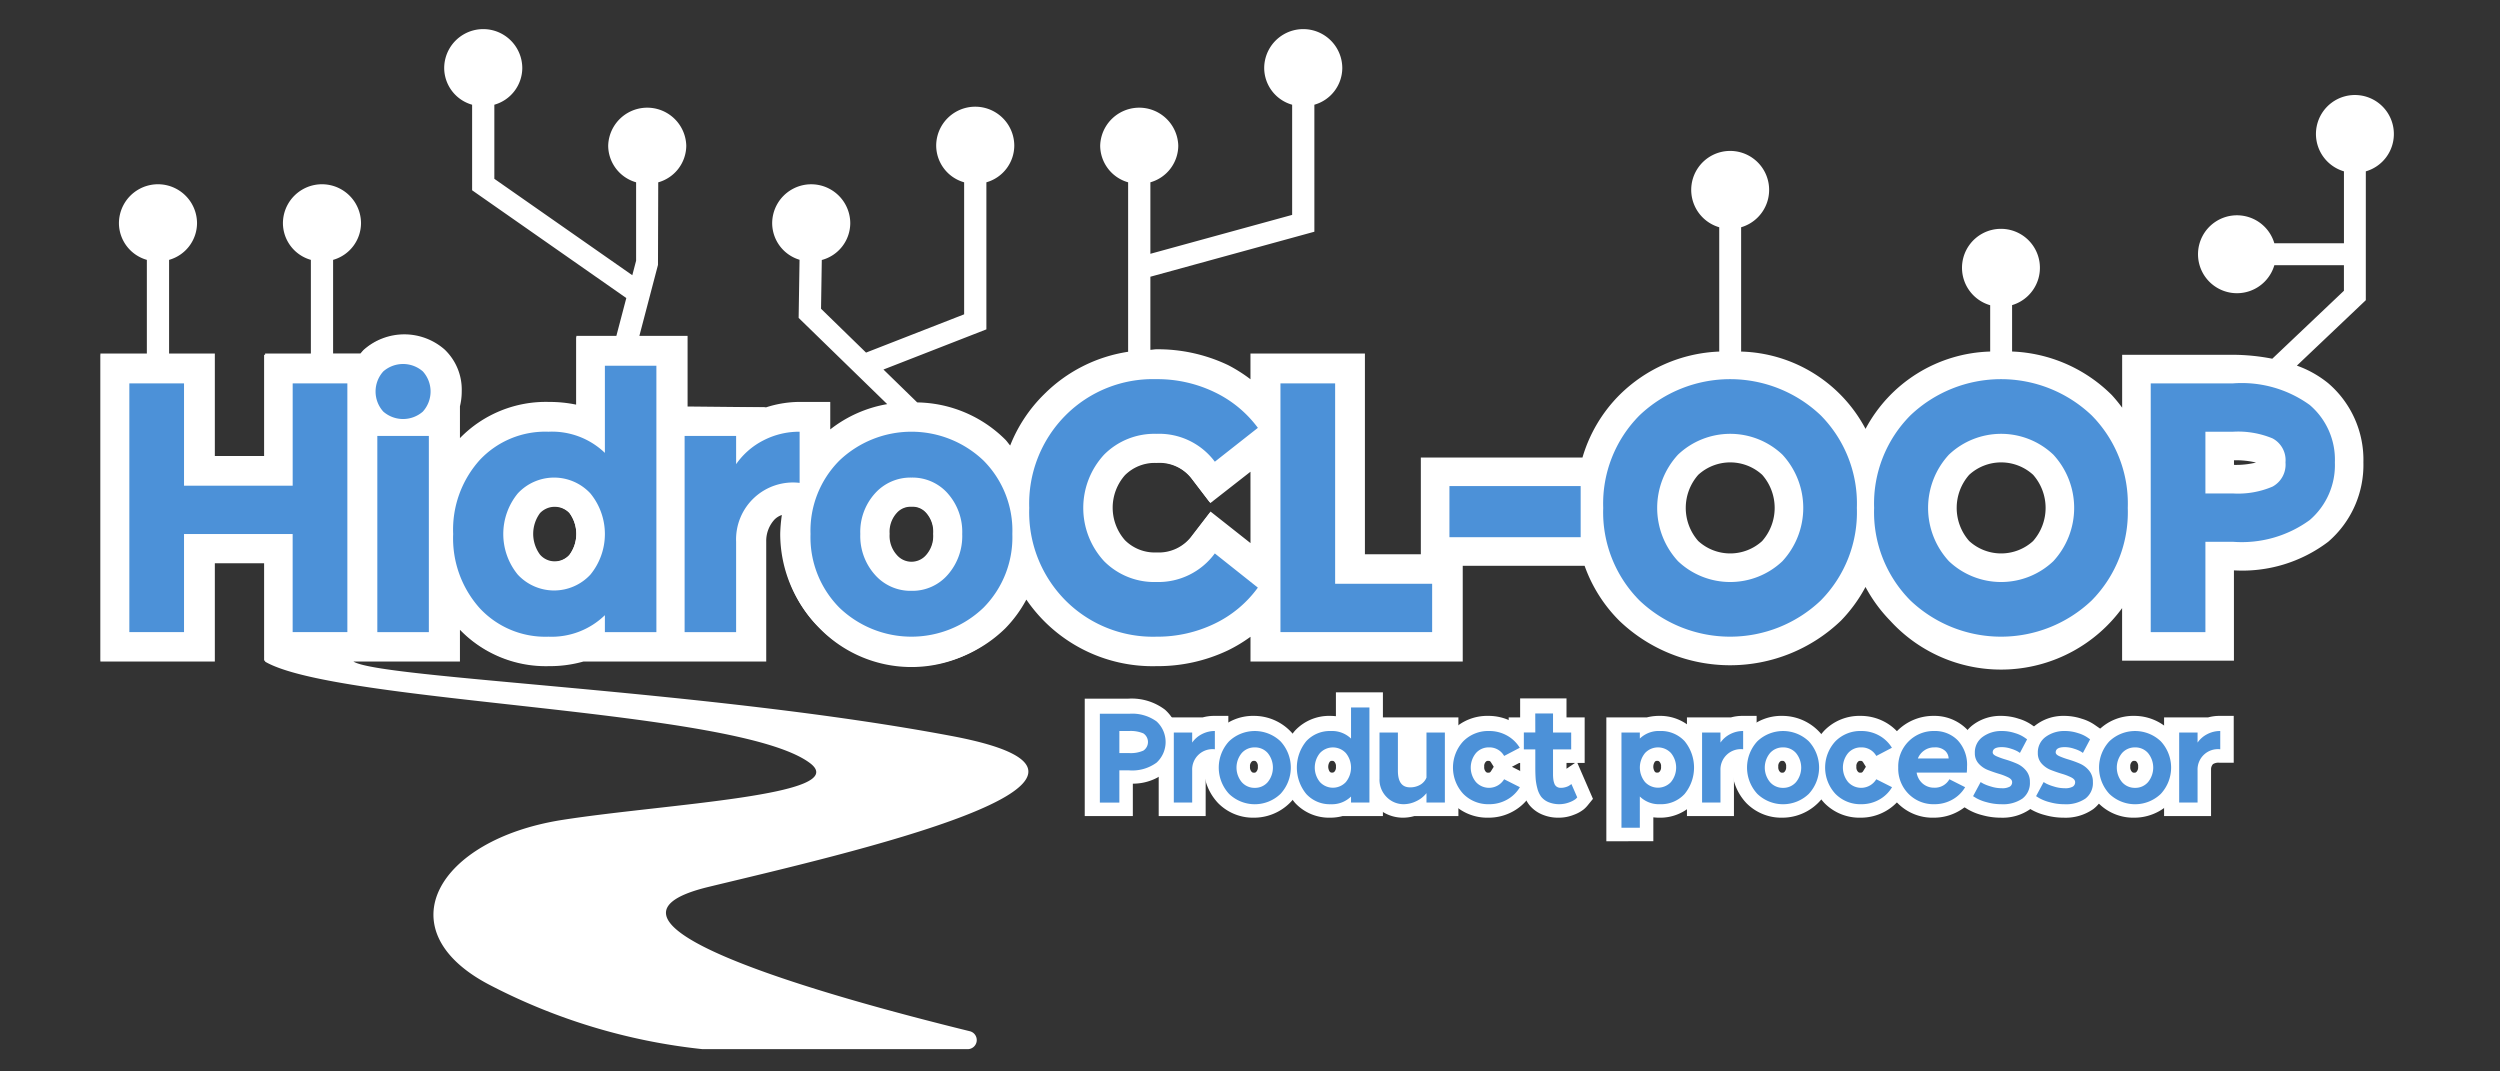 <svg xmlns="http://www.w3.org/2000/svg" viewBox="0 0 99.213 42.52"><rect x="0" y="0" width="99.213" height="42.52" fill="#333333" stroke="none"/><defs><style>.cls-1{fill:#fff;}.cls-2{fill:#4c91d8;}</style></defs><g id="Capa_6" data-name="Capa 6"><path class="cls-1" d="M54.167,21.995V14.029H49.625v1.022a6.009,6.009,0,0,0-.888-.562,6.491,6.491,0,0,0-2.834-.628c-.087,0-.165.019-.25.022V10.982l6.508-1.786V4.156a1.522,1.522,0,0,0,1.108-1.451,1.549,1.549,0,0,0-3.099,0A1.522,1.522,0,0,0,51.279,4.156V8.528l-5.626,1.544V7.235A1.522,1.522,0,0,0,46.76,5.784a1.55,1.55,0,0,0-3.099,0,1.522,1.522,0,0,0,1.109,1.451v6.725a5.981,5.981,0,0,0-3.325,1.678,5.886,5.886,0,0,0-1.356,2.042c-.072-.08-.127-.17-.205-.246A5.057,5.057,0,0,0,36.4,15.97l-1.34-1.305,4.085-1.594V7.235A1.522,1.522,0,0,0,40.252,5.784a1.549,1.549,0,0,0-3.099,0A1.522,1.522,0,0,0,38.262,7.235v5.239l-3.893,1.519L32.583,12.253l.03-1.935a1.521,1.521,0,0,0,1.13-1.455,1.549,1.549,0,0,0-3.099,0,1.523,1.523,0,0,0,1.086,1.446L31.694,12.616l3.515,3.422a5.039,5.039,0,0,0-2.26,1.003V15.95H31.772a4.377,4.377,0,0,0-1.365.214L27.287,16.132V13.328H25.374l.738-2.815.01-3.277A1.522,1.522,0,0,0,27.235,5.784a1.55,1.55,0,0,0-3.099,0,1.522,1.522,0,0,0,1.108,1.451V10.346l-.151.576L19.618,7.096V4.156a1.522,1.522,0,0,0,1.109-1.451,1.549,1.549,0,0,0-3.099,0A1.522,1.522,0,0,0,18.736,4.156V7.551l6.119,4.277-.394,1.5H22.873v2.732a5.183,5.183,0,0,0-1.082-.109,4.754,4.754,0,0,0-3.538,1.436V16.124a2.494,2.494,0,0,0,.071-.604,2.196,2.196,0,0,0-.677-1.647,2.423,2.423,0,0,0-3.204.002c-.045.043-.091.101-.137.153H13.219V10.313a1.522,1.522,0,0,0,1.108-1.451,1.549,1.549,0,0,0-3.099,0,1.522,1.522,0,0,0,1.109,1.451V14.029H10.521v4.067H8.526V14.029H6.71V10.313A1.522,1.522,0,0,0,7.819,8.862a1.549,1.549,0,0,0-3.099,0,1.522,1.522,0,0,0,1.108,1.451V14.029H3.985V26.253H8.526V22.354H10.521v3.899H10.512c2.847,1.678,18.722,1.852,21.627,4.027,1.722,1.29-5.745,1.619-9.822,2.258-4.969.779-7.043,4.367-2.908,6.537a23.684,23.684,0,0,0,8.451,2.559c.013.001.027.002.041.002H38.398a.361.361,0,0,0,.092-.711C32.737,39.511,22.354,36.594,28.117,35.197c5.206-1.262,18.678-4.282,9.665-5.986C28.122,27.384,15.074,26.93,14.026,26.253h4.227v-1.26a4.742,4.742,0,0,0,3.538,1.443,4.913,4.913,0,0,0,1.363-.183h7.254V21.495a1.255,1.255,0,0,1,.326-.874.731.731,0,0,1,.294-.183,6,6,0,0,0-.065.748,5.257,5.257,0,0,0,8.925,3.758,4.99,4.99,0,0,0,.843-1.149,6.067,6.067,0,0,0,5.173,2.641,6.48,6.48,0,0,0,2.832-.628,5.944,5.944,0,0,0,.89-.537v.982h8.423V21.995Zm-31.566.017a.775.775,0,0,1-1.17-.001,1.389,1.389,0,0,1,.001-1.65.809.809,0,0,1,1.168,0,1.388,1.388,0,0,1,0,1.651Zm14.155.011a.765.765,0,0,1-1.172-.007,1.126,1.126,0,0,1-.278-.831,1.107,1.107,0,0,1,.275-.821.736.736,0,0,1,.596-.254.715.715,0,0,1,.584.249,1.12,1.12,0,0,1,.272.825A1.142,1.142,0,0,1,36.756,22.023Zm12.87-.47L48.041,20.301l-.728.946a1.632,1.632,0,0,1-1.41.677,1.673,1.673,0,0,1-1.258-.485,1.951,1.951,0,0,1-.001-2.581,1.678,1.678,0,0,1,1.259-.486,1.615,1.615,0,0,1,1.407.647l.724.946,1.591-1.244Z"/><path class="cls-1" d="M95.001,5.324a1.546,1.546,0,1,0-1.981,1.476V9.655H90.258a1.546,1.546,0,1,0,0,.87h2.761v1.014l-2.843,2.697a8.178,8.178,0,0,0-1.564-.156H84.218v2.099a6.009,6.009,0,0,0-.409-.5,5.925,5.925,0,0,0-3.959-1.729V12.109a1.546,1.546,0,1,0-.869.004v1.838A5.786,5.786,0,0,0,74.034,17.02a5.761,5.761,0,0,0-4.937-3.068V9.019a1.546,1.546,0,1,0-.869-0v4.933a5.945,5.945,0,0,0-3.963,1.727,5.832,5.832,0,0,0-1.464,2.477h-6.415v3.878H54.118V14.081h-4.438v1.076a5.963,5.963,0,0,0-.998-.62,6.371,6.371,0,0,0-2.797-.624,6.01,6.01,0,0,0-4.397,1.766,5.844,5.844,0,0,0-1.37,2.146c-.099-.118-.182-.244-.293-.355a5.243,5.243,0,0,0-6.959-.288v-1.183H31.733a4.261,4.261,0,0,0-1.386.227v-.059H27.183V13.381H22.871v2.735a5.025,5.025,0,0,0-1.106-.117A4.664,4.664,0,0,0,18.206,17.487c-.02.022-.033.048-.053.07V16.167h-.009a2.472,2.472,0,0,0,.078-.63,2.168,2.168,0,0,0-.66-1.62,2.325,2.325,0,0,0-3.134.002c-.047.045-.095.106-.143.162H10.481v4.06h-2.044V14.081H3.999V26.219h4.438v-3.892h2.044v3.892h7.672V24.836c.019.021.031.046.05.066a4.653,4.653,0,0,0,3.562,1.498A4.791,4.791,0,0,0,23.11,26.219h7.237V21.501a1.292,1.292,0,0,1,.33-.894.851.851,0,0,1,.428-.238,6.003,6.003,0,0,0-.072.823,5.076,5.076,0,0,0,1.48,3.728,5.088,5.088,0,0,0,8.196-1.236,6.068,6.068,0,0,0,5.177,2.716,6.372,6.372,0,0,0,2.798-.624,5.853,5.853,0,0,0,.997-.622v1.064h8.287V22.453h4.917a5.84,5.84,0,0,0,1.38,2.183,6.354,6.354,0,0,0,8.791-.002,5.901,5.901,0,0,0,.977-1.34,5.903,5.903,0,0,0,.983,1.342,5.954,5.954,0,0,0,9.2-.502v2.085h4.438v-3.584a5.64,5.64,0,0,0,3.743-1.136,4.022,4.022,0,0,0,1.395-3.148,3.998,3.998,0,0,0-1.399-3.145,4.219,4.219,0,0,0-1.241-.696l2.736-2.597V6.8A1.541,1.541,0,0,0,95.001,5.324ZM22.593,22.039a.832.832,0,0,1-1.208,0,1.425,1.425,0,0,1,0-1.692.832.832,0,0,1,1.208,0,1.426,1.426,0,0,1,0,1.692Zm14.177.012a.729.729,0,0,1-.6.262.745.745,0,0,1-.61-.268,1.157,1.157,0,0,1-.285-.852,1.139,1.139,0,0,1,.281-.842.765.765,0,0,1,.614-.264.738.738,0,0,1,.604.26,1.155,1.155,0,0,1,.278.846A1.176,1.176,0,0,1,36.77,22.051Zm11.242-1.694-.702.916a1.647,1.647,0,0,1-1.424.689,1.683,1.683,0,0,1-1.27-.494,1.988,1.988,0,0,1,.001-2.625,1.679,1.679,0,0,1,1.269-.494,1.624,1.624,0,0,1,1.421.658l.698.919,1.676-1.319v3.075Zm21.922,1.112a1.879,1.879,0,0,1-2.54,0,1.988,1.988,0,0,1,.001-2.625,1.879,1.879,0,0,1,2.539 0,1.989,1.989,0,0,1,0,2.624Zm10.752,0a1.879,1.879,0,0,1-2.54,0,1.988,1.988,0,0,1,.001-2.625,1.879,1.879,0,0,1,2.539 0,1.989,1.989,0,0,1,0,2.624Zm7.97-3.02v-.183a3.483,3.483,0,0,1,.875.09A3.333,3.333,0,0,1,88.655,18.449Z"/><path class="cls-2" d="M85.352,15.215h3.262a4.607,4.607,0,0,1,3.045.854,2.849,2.849,0,0,1,1.001,2.282,2.871,2.871,0,0,1-1.001,2.289,4.579,4.579,0,0,1-3.045.861h-1.092v3.584H85.352Zm2.17,1.918v2.45h1.092a3.478,3.478,0,0,0,1.575-.273.993.993,0,0,0,.511-.959.978.978,0,0,0-.511-.952,3.561,3.561,0,0,0-1.575-.266Z"/><path class="cls-2" d="M75.817,16.482a5.22,5.22,0,0,1,7.189,0,4.978,4.978,0,0,1,1.435,3.675,4.979,4.979,0,0,1-1.435,3.675,5.221,5.221,0,0,1-7.189,0,4.966,4.966,0,0,1-1.442-3.675A4.965,4.965,0,0,1,75.817,16.482Zm5.67,1.561a3.011,3.011,0,0,0-4.144,0,3.117,3.117,0,0,0,0,4.228,3.011,3.011,0,0,0,4.144,0,3.117,3.117,0,0,0,0-4.228Z"/><path class="cls-2" d="M65.066,16.482a5.22,5.22,0,0,1,7.189,0,4.978,4.978,0,0,1,1.435,3.675,4.979,4.979,0,0,1-1.435,3.675,5.221,5.221,0,0,1-7.189,0,4.966,4.966,0,0,1-1.442-3.675A4.965,4.965,0,0,1,65.066,16.482Zm5.67,1.561a3.011,3.011,0,0,0-4.144,0,3.117,3.117,0,0,0,0,4.228,3.011,3.011,0,0,0,4.144,0,3.117,3.117,0,0,0,0-4.228Z"/><path class="cls-2" d="M57.521,19.289h5.208V21.319h-5.208Z"/><path class="cls-2" d="M50.815,15.215h2.17v7.952h3.85v1.918H50.815Z"/><path class="cls-2" d="M45.886,15.047a5.222,5.222,0,0,1,2.304.511,4.608,4.608,0,0,1,1.729,1.421l-1.708,1.344a2.757,2.757,0,0,0-2.324-1.106,2.808,2.808,0,0,0-2.071.826,3.117,3.117,0,0,0,0,4.228,2.808,2.808,0,0,0,2.071.826A2.779,2.779,0,0,0,48.21,21.963l1.708,1.357A4.554,4.554,0,0,1,48.19,24.756a5.222,5.222,0,0,1-2.304.511,4.895,4.895,0,0,1-3.598-1.435,4.966,4.966,0,0,1-1.442-3.675,4.965,4.965,0,0,1,1.442-3.675A4.894,4.894,0,0,1,45.886,15.047Z"/><path class="cls-2" d="M33.315,18.274a4.144,4.144,0,0,1,5.712,0,3.939,3.939,0,0,1,1.148,2.919,3.964,3.964,0,0,1-1.148,2.926,4.128,4.128,0,0,1-5.712,0A3.964,3.964,0,0,1,32.166,21.193,3.939,3.939,0,0,1,33.315,18.274Zm4.298,1.309A1.869,1.869,0,0,0,36.17,18.953a1.888,1.888,0,0,0-1.448.63,2.28,2.28,0,0,0-.581,1.61,2.306,2.306,0,0,0,.581,1.617,1.878,1.878,0,0,0,1.448.637,1.859,1.859,0,0,0,1.442-.637,2.324,2.324,0,0,0,.574-1.617A2.297,2.297,0,0,0,37.612,19.583Z"/><path class="cls-2" d="M31.733,17.133v2.03A2.259,2.259,0,0,0,29.213,21.501v3.584H27.169V17.301h2.044V18.421a2.95,2.95,0,0,1,1.085-.945A3.087,3.087,0,0,1,31.733,17.133Z"/><path class="cls-2" d="M24.005,14.515h2.044V25.085H24.005v-.672a3.029,3.029,0,0,1-2.24.854A3.547,3.547,0,0,1,19.035,24.133,4.156,4.156,0,0,1,17.984,21.193a4.13,4.13,0,0,1,1.051-2.933A3.559,3.559,0,0,1,21.765,17.133a3.028,3.028,0,0,1,2.24.84Zm-.574,5.068a1.965,1.965,0,0,0-2.884,0,2.544,2.544,0,0,0,0,3.22,1.965,1.965,0,0,0,2.884,0,2.544,2.544,0,0,0,0-3.22Z"/><path class="cls-2" d="M15.212,14.739a1.193,1.193,0,0,1,1.568,0,1.189,1.189,0,0,1,0,1.596,1.193,1.193,0,0,1-1.568,0,1.189,1.189,0,0,1,0-1.596Zm-.238,2.562h2.045V25.085H14.974Z"/><path class="cls-2" d="M5.133,15.215H7.303V19.275h4.312V15.215h2.17V25.085H11.614V21.193H7.303V25.085H5.133Z"/><path class="cls-1" d="M43.048,32.385V27.726h1.732a2.187,2.187,0,0,1,1.455.44,1.677,1.677,0,0,1,.002,2.494,2.064,2.064,0,0,1-1.28.44V32.385Z"/><path class="cls-1" d="M45.983,32.385V28.471h1.744a1.702,1.702,0,0,1,.453-.061h.567v1.859h-.567a.405.405,0,0,0-.255.055.302.302,0,0,0-.078.214V32.385Z"/><path class="cls-1" d="M49.765,32.45a1.944,1.944,0,0,1-1.422-.576,2.102,2.102,0,0,1,0-2.89,1.945,1.945,0,0,1,1.422-.574,2.02,2.02,0,1,1,0,4.04Zm0-2.255a.11.11,0,0,0-.101.042.243.243,0,0,0-.057.19.254.254,0,0,0,.058.194.109.109,0,0,0,.1.043.099.099,0,0,0,.093-.039.26.26,0,0,0,.06-.198.249.249,0,0,0-.058-.193A.102.102,0,0,0,49.765,30.195Z"/><path class="cls-1" d="M52.784,32.45a1.838,1.838,0,0,1-1.391-.588,2.217,2.217,0,0,1,.001-2.869,1.852,1.852,0,0,1,1.39-.583,2.238,2.238,0,0,1,.232.013v-.947h1.865V32.385H53.284A1.885,1.885,0,0,1,52.784,32.45Zm.08-2.255a.102.102,0,0,0-.095.039.353.353,0,0,0,0,.387.101.101,0,0,0,.095.039.106.106,0,0,0,.097-.04.255.255,0,0,0,.056-.192.249.249,0,0,0-.058-.193A.102.102,0,0,0,52.864,30.195Z"/><path class="cls-1" d="M55.675,32.45a1.514,1.514,0,0,1-1.062-.436,1.548,1.548,0,0,1-.465-1.147V28.471h1.864v0h1.865V32.385H56.131A1.661,1.661,0,0,1,55.675,32.45Z"/><path class="cls-1" d="M59.06,32.45a1.944,1.944,0,0,1-1.422-.576,2.102,2.102,0,0,1,0-2.89,1.945,1.945,0,0,1,1.422-.574,2.007,2.007,0,0,1,.985.249,1.932,1.932,0,0,1,.718.688l.316.517-1.079.566,1.084.547-.313.523a1.926,1.926,0,0,1-.72.697A1.995,1.995,0,0,1,59.06,32.45Zm0-2.255a.11.11,0,0,0-.101.042.243.243,0,0,0-.057.19.254.254,0,0,0,.058.194.109.109,0,0,0,.1.043c.056,0,.077-.005.117-.07l.102-.164-.102-.165C59.137,30.2,59.115,30.195,59.06,30.195Z"/><path class="cls-1" d="M61.85,32.45a1.608,1.608,0,0,1-.677-.138,1.297,1.297,0,0,1-.495-.382,1.521,1.521,0,0,1-.251-.534,2.742,2.742,0,0,1-.085-.489c-.009-.133-.015-.292-.015-.479v-.152h-.455V28.471h.455V27.715h1.84v.756h.721v1.805h-.29l.619,1.427-.217.267a1.142,1.142,0,0,1-.147.148,1.396,1.396,0,0,1-.392.216A1.607,1.607,0,0,1,61.85,32.45Zm.317-1.942.339-.232h-.339Z"/><path class="cls-1" d="M63.748,33.385V28.471h1.604a1.949,1.949,0,0,1,.493-.061,1.849,1.849,0,0,1,1.39.583,2.216,2.216,0,0,1,.002,2.87,1.841,1.841,0,0,1-1.392.587,2.008,2.008,0,0,1-.232-.014v.948Zm2.017-3.189a.101.101,0,0,0-.095.039.353.353,0,0,0,0,.387.101.101,0,0,0,.095.039.106.106,0,0,0,.098-.04.255.255,0,0,0,.056-.192.249.249,0,0,0-.058-.193A.101.101,0,0,0,65.765,30.195Z"/><path class="cls-1" d="M66.947,32.385V28.471h1.744a1.702,1.702,0,0,1,.453-.061H69.712v1.859h-.567a.405.405,0,0,0-.255.055.302.302,0,0,0-.078.214V32.385Z"/><path class="cls-1" d="M70.73,32.45a1.944,1.944,0,0,1-1.422-.576,2.102,2.102,0,0,1,0-2.89,1.945,1.945,0,0,1,1.422-.574,2.02,2.02,0,1,1,0,4.04Zm0-2.255a.11.11,0,0,0-.101.042.243.243,0,0,0-.057.19.254.254,0,0,0,.058.194.109.109,0,0,0,.1.043.099.099,0,0,0,.093-.039.26.26,0,0,0,.06-.198.249.249,0,0,0-.058-.193A.102.102,0,0,0,70.73,30.195Z"/><path class="cls-1" d="M73.829,32.45a1.944,1.944,0,0,1-1.422-.576,2.102,2.102,0,0,1,0-2.89,1.945,1.945,0,0,1,1.422-.574,2.007,2.007,0,0,1,.985.249,1.932,1.932,0,0,1,.718.688l.316.517-1.079.566,1.084.547-.313.523a1.926,1.926,0,0,1-.72.697A1.995,1.995,0,0,1,73.829,32.45Zm0-2.255a.11.11,0,0,0-.101.042.243.243,0,0,0-.057.19.254.254,0,0,0,.058.194.109.109,0,0,0,.1.043c.056,0,.077-.005.117-.07l.102-.164-.102-.165C73.906,30.2,73.885,30.195,73.829,30.195Z"/><path class="cls-1" d="M76.73,32.45a1.941,1.941,0,0,1-1.422-.577,2.021,2.021,0,0,1,1.432-3.463,1.815,1.815,0,0,1,1.314.529,1.966,1.966,0,0,1,.543,1.458,2.529,2.529,0,0,1-.015.302l-.022.179.194.099-.313.523a1.926,1.926,0,0,1-.72.697A1.995,1.995,0,0,1,76.73,32.45Z"/><path class="cls-1" d="M79.395,32.45a2.711,2.711,0,0,1-.735-.102,2.186,2.186,0,0,1-.561-.226l-.581-.358.58-1.082-.026-.029a1.172,1.172,0,0,1-.3-.796,1.317,1.317,0,0,1,.549-1.107,1.803,1.803,0,0,1,1.089-.34,2.228,2.228,0,0,1,.701.112,1.801,1.801,0,0,1,.526.25l.513.356-.48.909a1.793,1.793,0,0,1,.139.146,1.258,1.258,0,0,1,.284.813,1.328,1.328,0,0,1-.525,1.116A1.915,1.915,0,0,1,79.395,32.45Z"/><path class="cls-1" d="M81.895,32.45a2.711,2.711,0,0,1-.735-.102,2.186,2.186,0,0,1-.561-.226l-.581-.358.58-1.082-.026-.029a1.172,1.172,0,0,1-.3-.796,1.317,1.317,0,0,1,.549-1.107,1.803,1.803,0,0,1,1.089-.34,2.228,2.228,0,0,1,.701.112,1.801,1.801,0,0,1,.526.25l.513.356-.48.909a1.793,1.793,0,0,1,.139.146,1.258,1.258,0,0,1,.284.813,1.328,1.328,0,0,1-.525,1.116A1.915,1.915,0,0,1,81.895,32.45Z"/><path class="cls-1" d="M84.699,32.45a1.944,1.944,0,0,1-1.422-.576,2.102,2.102,0,0,1,0-2.89,1.945,1.945,0,0,1,1.422-.574,2.02,2.02,0,1,1,0,4.04Zm0-2.255a.11.11,0,0,0-.101.042.243.243,0,0,0-.057.19.254.254,0,0,0,.058.194.109.109,0,0,0,.1.043.099.099,0,0,0,.093-.039.26.26,0,0,0,.06-.198.249.249,0,0,0-.058-.193A.102.102,0,0,0,84.699,30.195Z"/><path class="cls-1" d="M85.882,32.385V28.471h1.744a1.702,1.702,0,0,1,.453-.061h.567v1.859H88.079a.405.405,0,0,0-.255.055.302.302,0,0,0-.078.214V32.385Z"/><path class="cls-2" d="M43.648,28.326h1.165a1.644,1.644,0,0,1,1.087.305,1.111,1.111,0,0,1,0,1.633,1.633,1.633,0,0,1-1.087.308H44.422v1.279h-.774Zm.774.685v.875h.391a1.238,1.238,0,0,0,.562-.098.411.411,0,0,0,0-.683,1.286,1.286,0,0,0-.562-.095Z"/><path class="cls-2" d="M48.212,29.01V29.735a.808.808,0,0,0-.9.836v1.279h-.729V29.071h.729v.399a1.043,1.043,0,0,1,.388-.337A1.097,1.097,0,0,1,48.212,29.01Z"/><path class="cls-2" d="M48.776,29.418a1.481,1.481,0,0,1,2.04,0,1.534,1.534,0,0,1,0,2.088,1.473,1.473,0,0,1-2.04,0,1.536,1.536,0,0,1,0-2.088Zm1.535.468a.664.664,0,0,0-.515-.225.673.673,0,0,0-.518.225.905.905,0,0,0,0,1.152.669.669,0,0,0,.518.228.661.661,0,0,0,.515-.228.912.912,0,0,0,0-1.152Z"/><path class="cls-2" d="M53.616,28.076h.73v3.774h-.73V31.61a1.078,1.078,0,0,1-.8.306,1.265,1.265,0,0,1-.975-.405,1.654,1.654,0,0,1,0-2.098,1.273,1.273,0,0,1,.975-.402,1.081,1.081,0,0,1,.8.3Zm-.205,1.81a.702.702,0,0,0-1.029,0,.909.909,0,0,0,0,1.15.702.702,0,0,0,1.029,0,.909.909,0,0,0,0-1.15Z"/><path class="cls-2" d="M54.747,29.071h.729v1.52q0,.655.48.655a.783.783,0,0,0,.407-.103.581.581,0,0,0,.247-.283V29.071h.73v2.779h-.73v-.375a1.102,1.102,0,0,1-.41.322,1.142,1.142,0,0,1-.494.118.939.939,0,0,1-.67-.277.974.974,0,0,1-.29-.738v-1.829Z"/><path class="cls-2" d="M59.692,30.925l.625.315a1.353,1.353,0,0,1-.51.494,1.429,1.429,0,0,1-.715.181,1.385,1.385,0,0,1-1.021-.41,1.536,1.536,0,0,1,0-2.088,1.39,1.39,0,0,1,1.021-.407,1.44,1.44,0,0,1,.71.178,1.364,1.364,0,0,1,.51.487l-.62.325a.666.666,0,0,0-.6-.34.673.673,0,0,0-.518.225.905.905,0,0,0,0,1.152.7.7,0,0,0,1.117-.112Z"/><path class="cls-2" d="M60.927,28.315h.705v.756h.721v.67h-.721v.979a1.682,1.682,0,0,0,.011.2.715.715,0,0,0,.04.17.251.251,0,0,0,.095.13.279.279,0,0,0,.165.045.665.665,0,0,0,.22-.037A.467.467,0,0,0,62.313,31.15l.05-.034.23.529a.639.639,0,0,1-.077.075.994.994,0,0,1-.235.12,1.134,1.134,0,0,1-.837-.01.731.731,0,0,1-.283-.213.961.961,0,0,1-.152-.335,2.158,2.158,0,0,1-.067-.385c-.008-.118-.013-.265-.013-.438v-.72h-.455v-.67h.455Z"/><path class="cls-2" d="M65.877,29.01a1.275,1.275,0,0,1,.976.402,1.654,1.654,0,0,1,0,2.098,1.267,1.267,0,0,1-.976.405,1.078,1.078,0,0,1-.8-.306v1.24h-.729V29.071h.729v.239A1.081,1.081,0,0,1,65.877,29.01Zm.436.875a.703.703,0,0,0-1.03,0,.909.909,0,0,0,0,1.15.703.703,0,0,0,1.03,0,.909.909,0,0,0,0-1.15Z"/><path class="cls-2" d="M69.177,29.01V29.735a.808.808,0,0,0-.9.836v1.279H67.547V29.071h.73v.399a1.043,1.043,0,0,1,.388-.337A1.097,1.097,0,0,1,69.177,29.01Z"/><path class="cls-2" d="M69.741,29.418a1.481,1.481,0,0,1,2.04,0,1.534,1.534,0,0,1,0,2.088,1.473,1.473,0,0,1-2.04,0,1.536,1.536,0,0,1,0-2.088Zm1.535.468a.664.664,0,0,0-.515-.225.673.673,0,0,0-.518.225.905.905,0,0,0,0,1.152.669.669,0,0,0,.518.228.661.661,0,0,0,.515-.228.912.912,0,0,0,0-1.152Z"/><path class="cls-2" d="M74.461,30.925l.625.315a1.353,1.353,0,0,1-.51.494,1.429,1.429,0,0,1-.715.181,1.385,1.385,0,0,1-1.021-.41,1.536,1.536,0,0,1,0-2.088,1.39,1.39,0,0,1,1.021-.407,1.44,1.44,0,0,1,.71.178,1.364,1.364,0,0,1,.51.487l-.62.325a.666.666,0,0,0-.6-.34.673.673,0,0,0-.518.225.905.905,0,0,0,0,1.152.7.7,0,0,0,1.117-.112Z"/><path class="cls-2" d="M76.772,29.01a1.261,1.261,0,0,1,.918.367,1.416,1.416,0,0,1,.372,1.053,1.97,1.97,0,0,1-.01.23H76.062a.723.723,0,0,0,.242.438.688.688,0,0,0,.458.162.66.66,0,0,0,.6-.335l.625.315a1.353,1.353,0,0,1-.51.494,1.429,1.429,0,0,1-.715.181,1.385,1.385,0,0,1-1.021-.41,1.419,1.419,0,0,1-.409-1.045,1.406,1.406,0,0,1,1.439-1.45Zm-.01.65a.683.683,0,0,0-.39.117.698.698,0,0,0-.261.322h1.221a.435.435,0,0,0-.133-.297A.574.574,0,0,0,76.762,29.661Z"/><path class="cls-2" d="M80.557,31.031a.775.775,0,0,1-.298.662,1.364,1.364,0,0,1-.832.223,2.154,2.154,0,0,1-.583-.08,1.716,1.716,0,0,1-.412-.16l-.13-.08.3-.56c.026.017.064.039.115.067a1.735,1.735,0,0,0,.29.109,1.368,1.368,0,0,0,.42.068.611.611,0,0,0,.337-.065.206.206,0,0,0,.088-.175q0-.11-.152-.188a2.211,2.211,0,0,0-.37-.143c-.146-.043-.29-.094-.436-.15a.969.969,0,0,1-.37-.255.6.6,0,0,1-.152-.415.757.757,0,0,1,.315-.649,1.246,1.246,0,0,1,.755-.23,1.652,1.652,0,0,1,.522.083,1.339,1.339,0,0,1,.367.167l.115.08-.285.54c-.023-.017-.055-.037-.095-.062a1.374,1.374,0,0,0-.25-.103,1.167,1.167,0,0,0-.375-.065c-.24,0-.36.07-.36.21,0,.058.051.108.153.153a3.128,3.128,0,0,0,.369.132,3.913,3.913,0,0,1,.433.158.973.973,0,0,1,.368.277A.685.685,0,0,1,80.557,31.031Z"/><path class="cls-2" d="M83.057,31.031a.775.775,0,0,1-.298.662,1.364,1.364,0,0,1-.832.223,2.154,2.154,0,0,1-.583-.08,1.716,1.716,0,0,1-.412-.16l-.13-.08.3-.56c.026.017.064.039.115.067a1.735,1.735,0,0,0,.29.109,1.368,1.368,0,0,0,.42.068.611.611,0,0,0,.337-.065.206.206,0,0,0,.088-.175q0-.11-.152-.188a2.211,2.211,0,0,0-.37-.143c-.146-.043-.29-.094-.436-.15a.969.969,0,0,1-.37-.255.6.6,0,0,1-.152-.415.757.757,0,0,1,.315-.649,1.246,1.246,0,0,1,.755-.23,1.652,1.652,0,0,1,.522.083,1.339,1.339,0,0,1,.367.167l.115.08-.285.54c-.023-.017-.055-.037-.095-.062a1.374,1.374,0,0,0-.25-.103,1.167,1.167,0,0,0-.375-.065c-.24,0-.36.07-.36.21,0,.058.051.108.153.153a3.128,3.128,0,0,0,.369.132,3.913,3.913,0,0,1,.433.158.973.973,0,0,1,.368.277A.685.685,0,0,1,83.057,31.031Z"/><path class="cls-2" d="M83.711,29.418a1.481,1.481,0,0,1,2.04,0,1.534,1.534,0,0,1,0,2.088,1.473,1.473,0,0,1-2.04,0,1.536,1.536,0,0,1,0-2.088Zm1.535.468a.664.664,0,0,0-.515-.225.673.673,0,0,0-.518.225.905.905,0,0,0,0,1.152.669.669,0,0,0,.518.228.661.661,0,0,0,.515-.228.912.912,0,0,0,0-1.152Z"/><path class="cls-2" d="M88.111,29.01V29.735a.808.808,0,0,0-.9.836v1.279h-.73V29.071h.73v.399a1.043,1.043,0,0,1,.388-.337A1.097,1.097,0,0,1,88.111,29.01Z"/></g></svg>